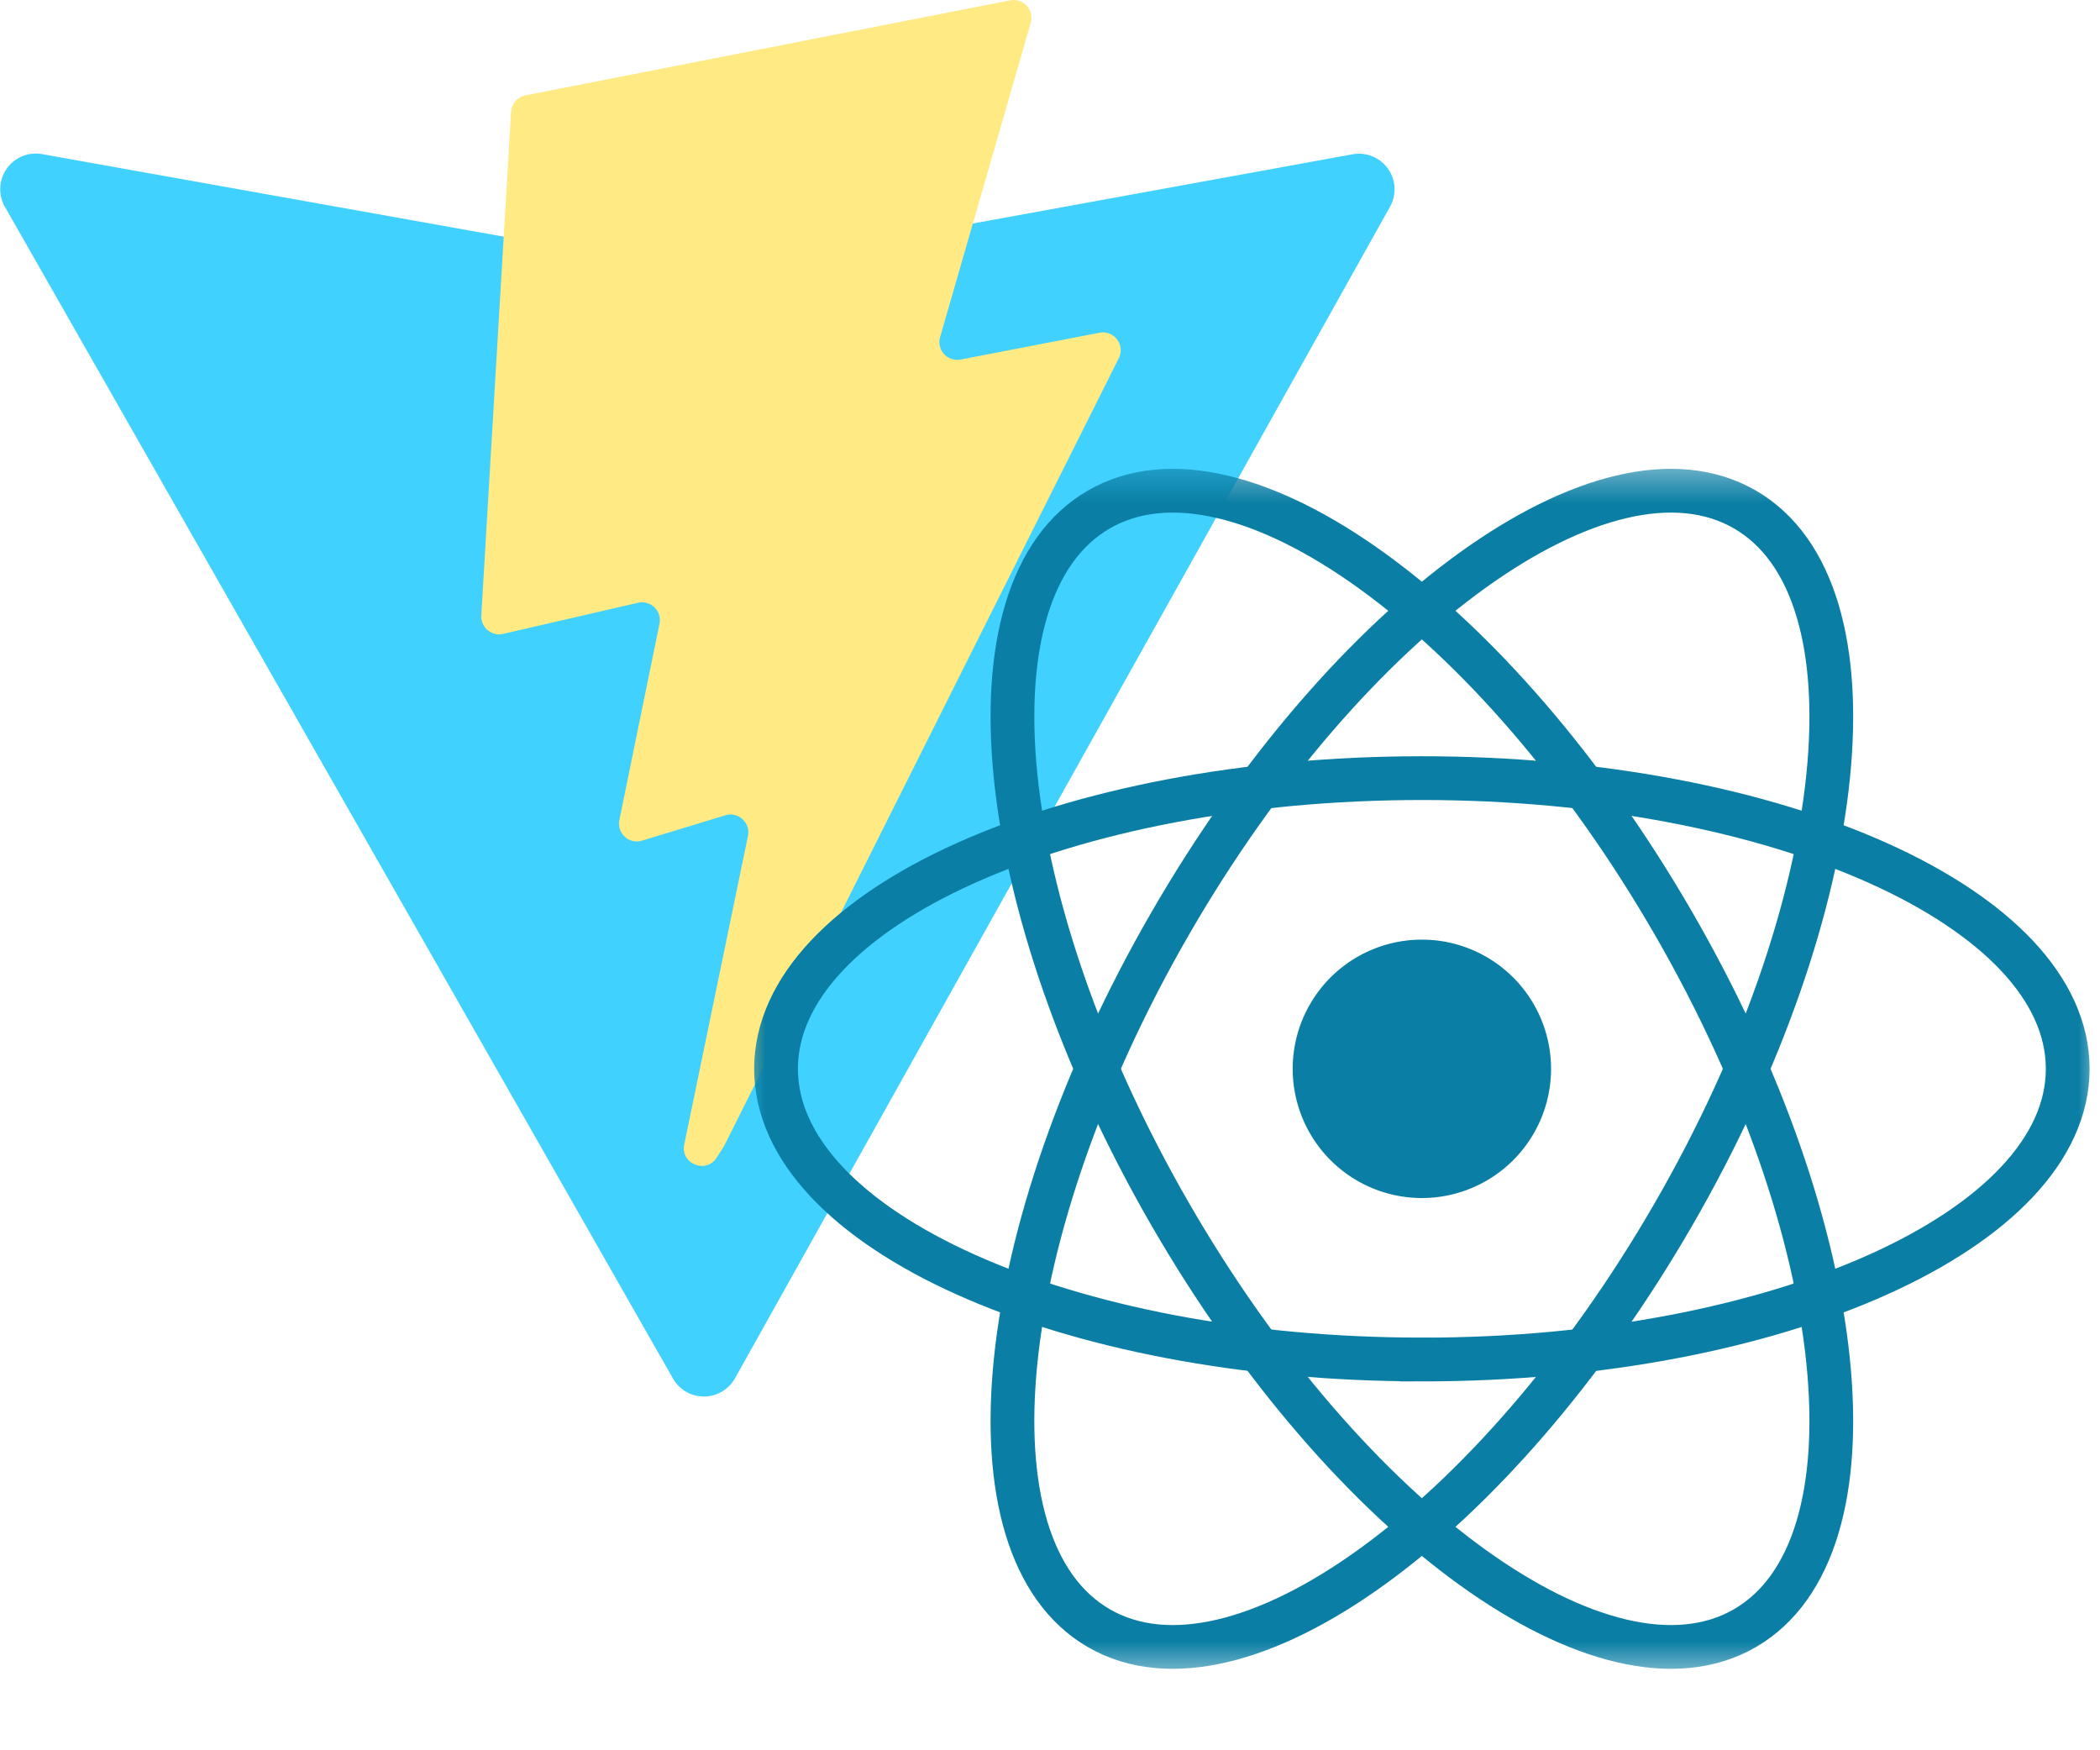 <svg width="48" height="40" fill="none" xmlns="http://www.w3.org/2000/svg"><g clip-path="url(#a)"><path d="M31.772 4.724 16.8 31.499a.814.814 0 0 1-1.417.006L.112 4.726a.814.814 0 0 1 .85-1.204l14.989 2.68a.814.814 0 0 0 .289-.001l14.676-2.675a.814.814 0 0 1 .856 1.198Z" fill="url(#b)"/><path d="m23.091.008-11.08 2.171a.407.407 0 0 0-.329.375l-.681 11.512a.408.408 0 0 0 .498.421l3.085-.712a.407.407 0 0 1 .49.478l-.917 4.488a.407.407 0 0 0 .517.471l1.905-.579c.296-.09.58.17.517.472l-1.456 7.05c-.091.44.495.681.74.303l.163-.252 9.03-18.02a.407.407 0 0 0-.441-.582l-3.176.613a.407.407 0 0 1-.468-.512L23.56.52a.407.407 0 0 0-.47-.512Z" fill="url(#c)"/></g><mask id="d" style="mask-type:luminance" maskUnits="userSpaceOnUse" x="17" y="10" width="31" height="29"><path d="M48 10.476H17v27.9h31v-27.9Z" fill="#fff"/></mask><g mask="url(#d)"><path d="M32.5 27.379a2.952 2.952 0 1 0 0-5.905 2.952 2.952 0 0 0 0 5.905Z" fill="#0A7EA4"/><path d="M32.5 31.07c8.153 0 14.762-2.975 14.762-6.644 0-3.668-6.61-6.643-14.762-6.643-8.153 0-14.762 2.974-14.762 6.643 0 3.669 6.61 6.643 14.762 6.643Z" stroke="#0A7EA4"/><path d="M26.747 27.748c4.076 7.06 9.957 11.297 13.134 9.463 3.177-1.835 2.448-9.046-1.628-16.106-4.077-7.06-9.957-11.297-13.134-9.463-3.177 1.834-2.448 9.045 1.628 16.106Z" stroke="#0A7EA4"/><path d="M26.747 21.105c-4.076 7.06-4.805 14.271-1.628 16.106 3.177 1.834 9.057-2.403 13.134-9.463 4.076-7.06 4.805-14.272 1.628-16.106-3.177-1.834-9.058 2.402-13.134 9.463Z" stroke="#0A7EA4"/></g><defs><linearGradient id="b" x1="-26.391" y1="220.877" x2="1588.49" y2="2414.03" gradientUnits="userSpaceOnUse"><stop stop-color="#41D1FF"/><stop offset="1" stop-color="#BD34FE"/></linearGradient><linearGradient id="c" x1="644.999" y1="59.74" x2="977.211" y2="2338.64" gradientUnits="userSpaceOnUse"><stop stop-color="#FFEA83"/><stop offset=".083" stop-color="#FFDD35"/><stop offset="1" stop-color="#FFA800"/></linearGradient><clipPath id="a"><path fill="#fff" d="M0 0h31.88v32H0z"/></clipPath></defs></svg>